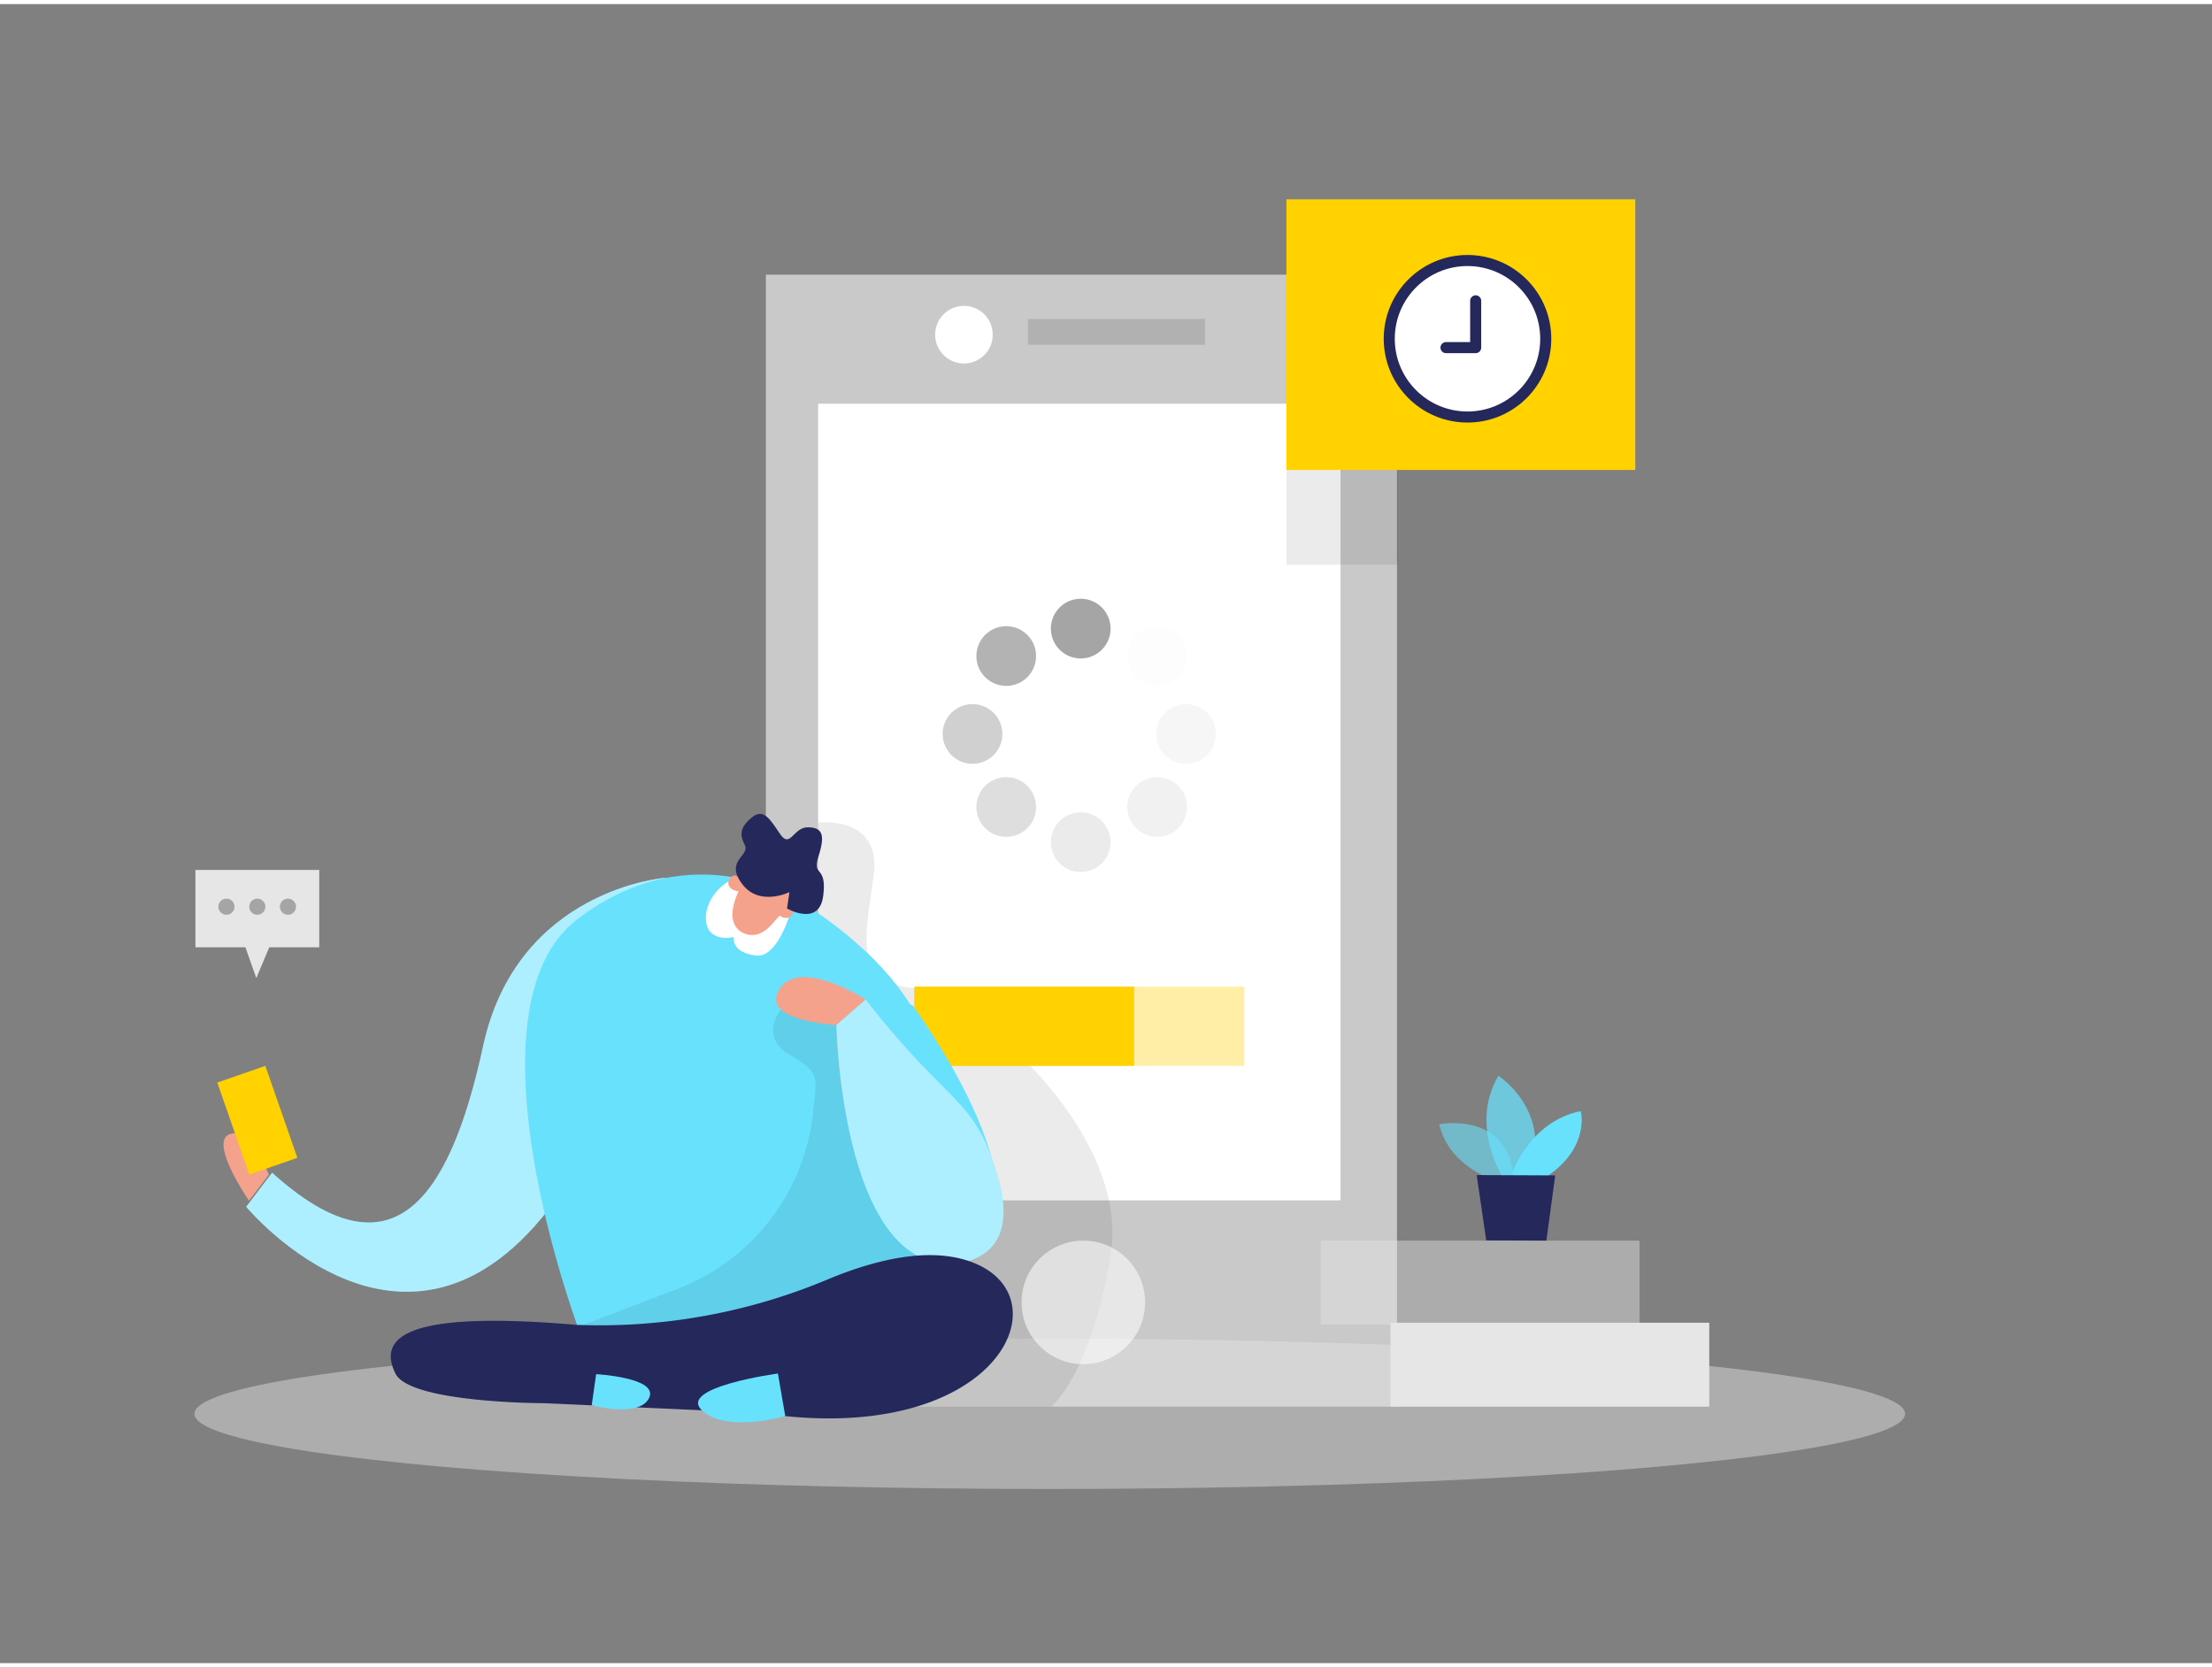 <svg id="Layer_1" data-name="Layer 1" xmlns="http://www.w3.org/2000/svg" viewBox="0 0 400 300" width="406" height="306" class="illustration styles_illustrationTablet__1DWOa"><rect x="0" y="0" width="400" height="300" fill="#808080" stroke="none"/><title>#128_loading_twocolour</title><rect x="138.49" y="48.93" width="114.13" height="204.69" fill="#c9c9c9"></rect><rect x="147.94" y="72.27" width="94.47" height="144.05" fill="#fff"></rect><path d="M120.25,158S93.52,160,87.36,188.43s-16.73,42.25-38.15,22.89l-4.69,6.16s30.22,36.5,57.22-3S120.25,158,120.25,158Z" fill="#68e1fd"></path><path d="M120.25,158S93.52,160,87.36,188.43s-16.73,42.25-38.15,22.89l-4.69,6.16s30.22,36.5,57.22-3S120.25,158,120.25,158Z" fill="#fff" opacity="0.46"></path><ellipse cx="189.83" cy="254.92" rx="154.67" ry="13.59" fill="#e6e6e6" opacity="0.45"></ellipse><rect x="251.44" y="238.45" width="57.65" height="15.18" fill="#e6e6e6"></rect><rect x="238.84" y="223.6" width="57.65" height="15.18" fill="#e6e6e6" opacity="0.43"></rect><path d="M148,148s11.4-1.39,10,9.48-4,19.09,7,20.47,39.54,26.11,35.84,48.27-10.8,27.4-10.8,27.4H138.49Z" opacity="0.08"></path><path d="M270.63,212.81s-8.52-2.33-10.37-10.25c0,0,13.19-2.67,13.57,10.95Z" fill="#68e1fd" opacity="0.58"></path><path d="M271.67,212s-5.95-9.4-.71-18.2c0,0,10,6.38,5.57,18.22Z" fill="#68e1fd" opacity="0.73"></path><path d="M273.21,212s3.14-9.93,12.64-11.81c0,0,1.78,6.45-6.15,11.84Z" fill="#68e1fd"></path><polygon points="267.03 211.75 268.76 223.56 279.63 223.6 281.23 211.81 267.03 211.75" fill="#24285b"></polygon><polygon points="35.34 156.57 35.34 170.56 44.38 170.56 46.35 176.13 48.69 170.56 57.73 170.56 57.73 156.57 35.34 156.57" fill="#e6e6e6"></polygon><circle cx="40.95" cy="163.22" r="1.46" fill="#a5a5a5"></circle><circle cx="46.53" cy="163.22" r="1.46" fill="#a5a5a5"></circle><circle cx="52.07" cy="163.22" r="1.46" fill="#a5a5a5"></circle><circle cx="195.9" cy="234.77" r="11.17" fill="#fff" opacity="0.56"></circle><rect x="185.9" y="56.93" width="32" height="4.67" opacity="0.12"></rect><circle cx="174.31" cy="59.78" r="5.21" fill="#fff"></circle><circle cx="209.26" cy="117.89" r="5.4" fill="#a5a5a5" opacity="0.02"></circle><circle cx="181.96" cy="145.19" r="5.4" fill="#a5a5a5" opacity="0.36"></circle><circle cx="209.26" cy="145.19" r="5.4" fill="#a5a5a5" opacity="0.16"></circle><circle cx="181.96" cy="117.89" r="5.4" fill="#a5a5a5" opacity="0.84"></circle><circle cx="195.43" cy="151.55" r="5.4" fill="#a5a5a5" opacity="0.23"></circle><circle cx="195.43" cy="112.93" r="5.4" fill="#a5a5a5"></circle><circle cx="175.86" cy="131.98" r="5.4" fill="#a5a5a5" opacity="0.52"></circle><circle cx="214.48" cy="131.98" r="5.4" fill="#a5a5a5" opacity="0.09"></circle><rect x="165.34" y="177.67" width="59.67" height="14.33" fill="#ffd200" opacity="0.35"></rect><rect x="165.34" y="177.67" width="39.74" height="14.33" fill="#ffd200"></rect><path d="M145.13,162.51s-19.54-13.29-40.75,3,0,73.38,0,73.38l46,1.53S199,197.08,145.13,162.51Z" fill="#68e1fd"></path><path d="M165,181s28.53,38.5,8,46.75H155.26S137.14,176.06,165,181Z" fill="#68e1fd"></path><path d="M167.09,227.7l-8.31-34.22-2.47-5.17-6-6.51h-9.08s-4,4.83,1.42,8.09,5.22,3.56,4.33,10.86l0,.22a38.52,38.52,0,0,1-24.45,31.35l-17.12,6.55S166.09,262.1,167.09,227.7Z" opacity="0.08"></path><path d="M143.7,161.6s-2.42,11-7,10.45-4-3.34-4-3.34-4.44,1.06-5-2.67,2.93-7.85,6.57-8.26S143.7,161.6,143.7,161.6Z" fill="#fff"></path><path d="M142.32,163.54a30.83,30.83,0,0,0-2.57,2.67c-1.1,1.3-3.09,2.94-5.5,1.68-3.71-2-.53-7.77-.53-7.77s1.74-6.42,5.78-4.31C143.13,157.7,146.45,159.63,142.32,163.54Z" fill="#f4a28c"></path><path d="M133.76,160.48s1-1.7-.37-2.71S130.22,160.1,133.76,160.48Z" fill="#f4a28c"></path><path d="M140.43,164.33s.7-1.87,2.36-1.38S142.91,166.89,140.43,164.33Z" fill="#f4a28c"></path><path d="M142.32,163.54s5.85,3.39,6.55-2.33-2.11-3.23-.86-7.11.71-5.23-1.93-5.24-3.17,3.92-5,1.23-3-4.72-5.07-3.05-2.38,3-1.34,5-3.62,2.74-.52,7,8.61,1.54,8.61,1.54Z" fill="#24285b"></path><path d="M166,226.12a9.42,9.42,0,0,0,14.47-9.33,19.26,19.26,0,0,0-3.36-8C169.65,198,156.54,180,156.54,180s-11.83-7.66-15.57-1.9,10.28,6.51,10.28,6.51S151.53,216.49,166,226.12Z" fill="#f4a28c"></path><path d="M156.54,180l-5.29,4.61s.87,43.23,20.48,43.16c0,0,13.15.45,8.9-15S171.93,199.86,156.54,180Z" fill="#68e1fd"></path><path d="M156.54,180l-5.29,4.61s.87,43.23,20.48,43.16c0,0,13.15.45,8.9-15S171.93,199.86,156.54,180Z" fill="#fff" opacity="0.46"></path><path d="M105.41,238.87a106.55,106.55,0,0,0,44.42-8.32c8.55-3.55,18.69-6.06,26.45-2.85,16.43,6.8,3.33,33.5-38.83,27.05L98.51,253s-24.35,0-27-5.36c-3.22-6.54,1.77-11.49,32.87-8.79Z" fill="#24285b"></path><path d="M48.62,211.68s-3.52-8.86-7.17-7.3,3.58,12,3.58,12Z" fill="#f4a28c"></path><rect x="41.94" y="193.02" width="9.2" height="17.61" transform="translate(-63.76 26.51) rotate(-19.19)" fill="#ffd200"></rect><path d="M140.67,247.63s-18.14,2.45-13.76,6.64S142,255.33,142,255.33Z" fill="#68e1fd"></path><path d="M107,253.37l.8-5.62s11.34.61,9.58,4.29S107,253.37,107,253.37Z" fill="#68e1fd"></path><rect x="232.63" y="35.31" width="63.08" height="48.93" fill="#ffd200"></rect><rect x="232.63" y="84.24" width="20.13" height="17.13" opacity="0.08"></rect><circle cx="265.37" cy="60.52" r="14.15" fill="#fff" stroke="#24285b" stroke-miterlimit="10" stroke-width="2"></circle><polyline points="266.85 53.66 266.85 62.12 261.48 62.12" fill="none" stroke="#24285b" stroke-linecap="round" stroke-linejoin="round" stroke-width="2"></polyline></svg>